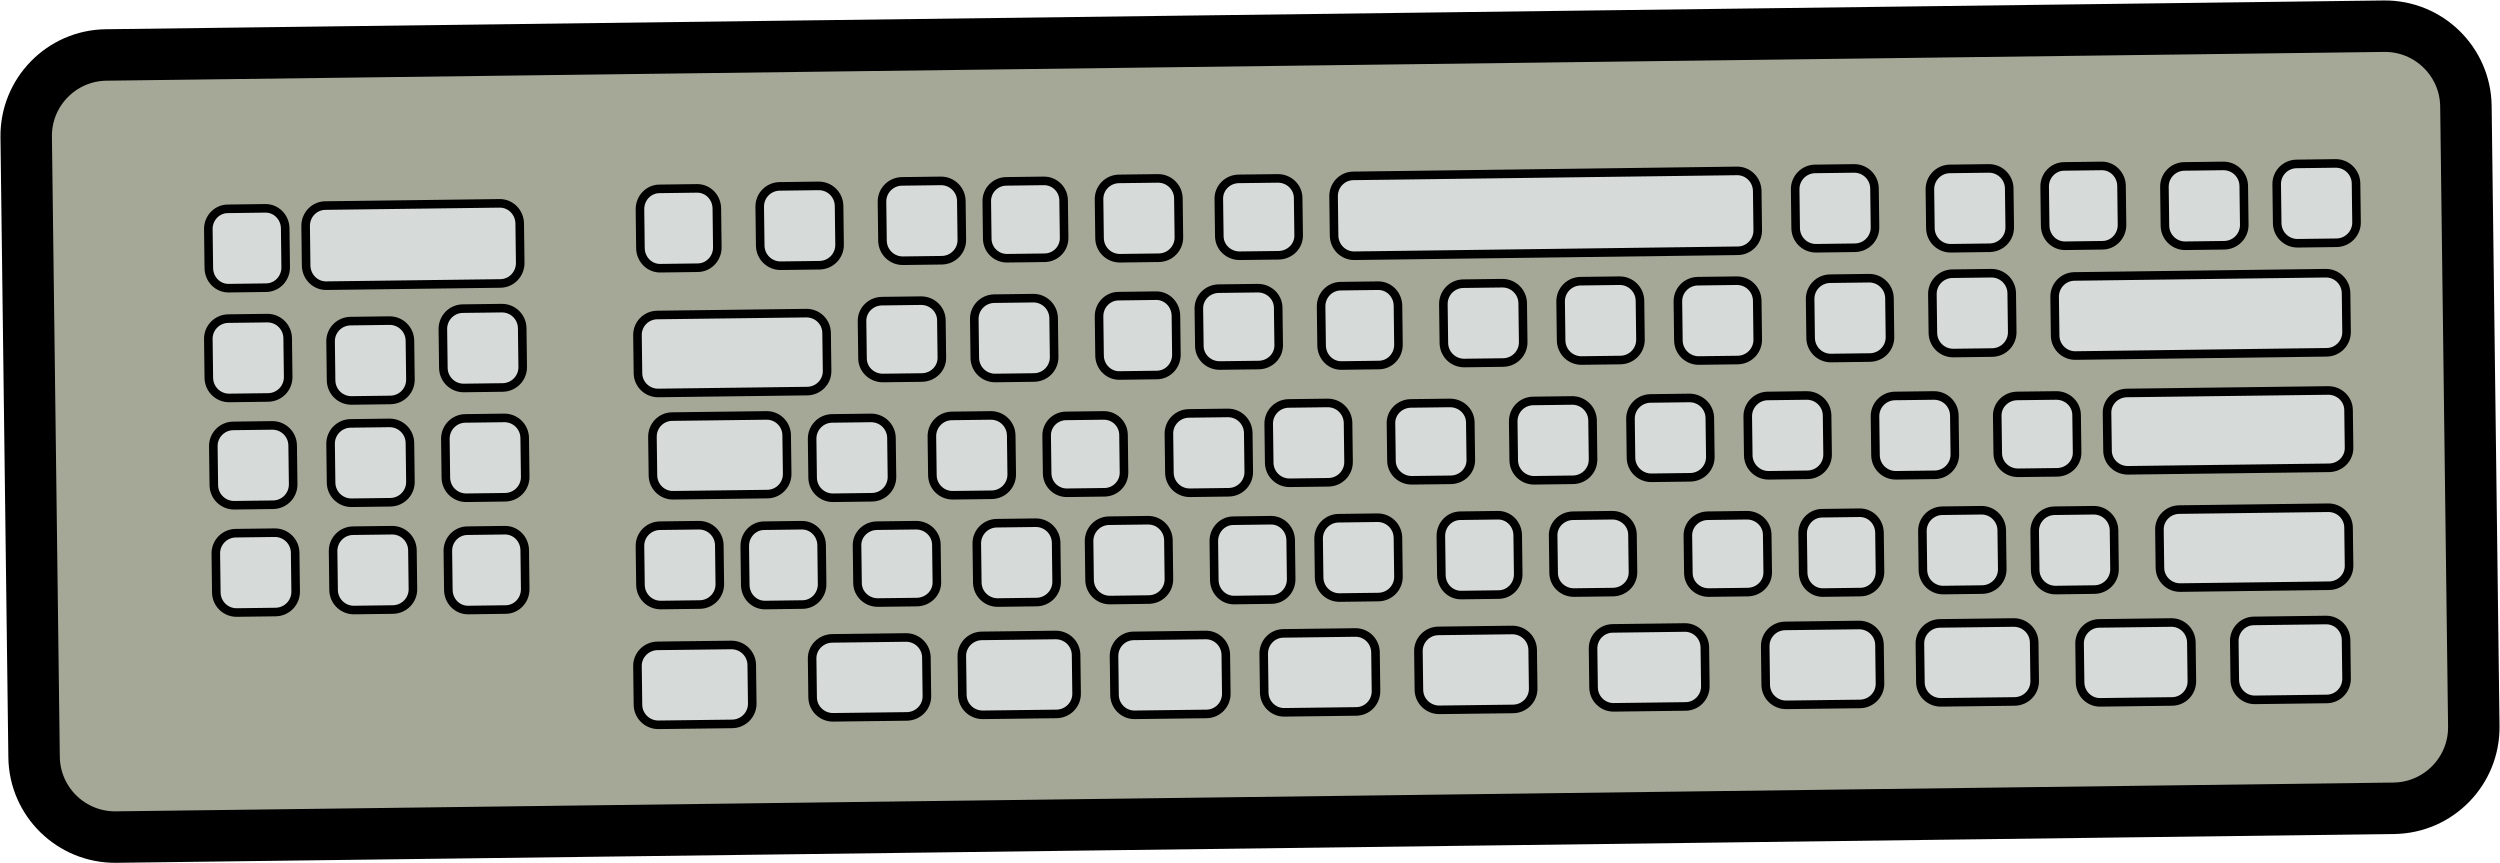 <svg width="1002" height="346" xmlns="http://www.w3.org/2000/svg" xmlns:xlink="http://www.w3.org/1999/xlink" xml:space="preserve" overflow="hidden"><g transform="translate(-1670 -1737)"><path d="M1712.53 1759.03 2625.45 1747.5C2643.4 1747.28 2658.11 1761.64 2658.34 1779.55L2661.5 2028.08C2661.72 2046.03 2647.36 2060.73 2629.44 2060.96L1716.55 2072.5C1698.61 2072.72 1683.89 2058.36 1683.66 2040.45L1680.5 1791.92C1680.25 1774.01 1694.61 1759.26 1712.53 1759.03L1712.53 1759.03Z" stroke="#000000" stroke-width="20.625" stroke-miterlimit="8" fill="#A6A897" fill-rule="evenodd"/><path d="M2385.51 1987.86 2415.05 1987.5C2419.54 1987.45 2423.21 1990.99 2423.3 1995.44L2423.5 2010.97C2423.55 2015.41 2419.98 2019.06 2415.49 2019.14L2385.95 2019.5C2381.46 2019.55 2377.79 2016.01 2377.7 2011.55L2377.5 1996.03C2377.45 1991.56 2381.03 1987.91 2385.51 1987.86Z" stroke="#000000" stroke-width="3.438" stroke-miterlimit="8" fill="#D6DBD9" fill-rule="evenodd"/><path d="M2246.51 1989.86 2276.05 1989.5C2280.54 1989.45 2284.21 1992.99 2284.3 1997.45L2284.5 2012.97C2284.56 2017.41 2280.98 2021.06 2276.49 2021.14L2246.95 2021.5C2242.46 2021.55 2238.79 2018.01 2238.7 2013.56L2238.5 1998.03C2238.45 1993.59 2242.02 1989.91 2246.51 1989.86Z" stroke="#000000" stroke-width="3.438" stroke-miterlimit="8" fill="#D6DBD9" fill-rule="evenodd"/><path d="M2573.34 1985.86 2602.24 1985.5C2606.62 1985.45 2610.22 1988.99 2610.3 1993.45L2610.5 2008.97C2610.55 2013.41 2607.06 2017.06 2602.66 2017.14L2573.77 2017.5C2569.38 2017.55 2565.78 2014.01 2565.7 2009.56L2565.5 1994.04C2565.42 1989.58 2568.95 1985.91 2573.34 1985.86Z" stroke="#000000" stroke-width="3.438" stroke-miterlimit="8" fill="#D6DBD9" fill-rule="evenodd"/><path d="M2511.34 1986.86 2540.24 1986.5C2544.62 1986.45 2548.22 1989.99 2548.3 1994.45L2548.5 2009.97C2548.55 2014.41 2545.06 2018.06 2540.66 2018.14L2511.77 2018.5C2507.38 2018.55 2503.78 2015.01 2503.7 2010.55L2503.5 1995.03C2503.42 1990.55 2506.95 1986.91 2511.34 1986.86Z" stroke="#000000" stroke-width="3.438" stroke-miterlimit="8" fill="#D6DBD9" fill-rule="evenodd"/><path d="M2003.52 1992.86 2033.05 1992.5C2037.54 1992.45 2041.21 1995.99 2041.3 2000.45L2041.5 2015.97C2041.56 2020.41 2037.98 2024.06 2033.49 2024.14L2003.95 2024.5C1999.46 2024.55 1995.79 2021.01 1995.7 2016.55L1995.5 2001.03C1995.41 1996.58 1999.02 1992.95 2003.52 1992.86Z" stroke="#000000" stroke-width="3.438" stroke-miterlimit="8" fill="#D6DBD9" fill-rule="evenodd"/><path d="M2447.51 1986.86 2477.05 1986.5C2481.54 1986.45 2485.21 1989.99 2485.3 1994.44L2485.5 2009.97C2485.56 2014.41 2481.98 2018.06 2477.49 2018.14L2447.95 2018.5C2443.46 2018.55 2439.79 2015.01 2439.7 2010.56L2439.5 1995.03C2439.41 1990.58 2443.03 1986.91 2447.51 1986.86Z" stroke="#000000" stroke-width="3.438" stroke-miterlimit="8" fill="#D6DBD9" fill-rule="evenodd"/><path d="M2184.34 1990.86 2213.24 1990.5C2217.62 1990.45 2221.22 1993.99 2221.3 1998.45L2221.5 2013.97C2221.55 2018.41 2218.06 2022.06 2213.66 2022.14L2184.76 2022.5C2180.38 2022.55 2176.78 2019.01 2176.7 2014.56L2176.5 1999.04C2176.45 1994.59 2179.95 1990.91 2184.34 1990.86Z" stroke="#000000" stroke-width="3.438" stroke-miterlimit="8" fill="#D6DBD9" fill-rule="evenodd"/><path d="M2124.34 1991.86 2153.24 1991.5C2157.62 1991.45 2161.22 1994.99 2161.3 1999.44L2161.5 2014.97C2161.55 2019.41 2158.06 2023.06 2153.66 2023.14L2124.76 2023.5C2120.38 2023.55 2116.78 2020.01 2116.7 2015.56L2116.5 2000.03C2116.45 1995.55 2119.95 1991.91 2124.34 1991.86Z" stroke="#000000" stroke-width="3.438" stroke-miterlimit="8" fill="#D6DBD9" fill-rule="evenodd"/><path d="M2063.52 1991.86 2093.05 1991.5C2097.54 1991.45 2101.21 1994.99 2101.3 1999.45L2101.5 2014.97C2101.55 2019.41 2097.98 2023.06 2093.49 2023.14L2063.95 2023.5C2059.46 2023.56 2055.79 2020.01 2055.7 2015.56L2055.5 2000.04C2055.42 1995.58 2059.03 1991.91 2063.52 1991.86Z" stroke="#000000" stroke-width="3.438" stroke-miterlimit="8" fill="#D6DBD9" fill-rule="evenodd"/><path d="M2316.34 1988.86 2345.24 1988.5C2349.62 1988.45 2353.22 1991.99 2353.3 1996.45L2353.5 2011.97C2353.55 2016.41 2350.06 2020.06 2345.66 2020.14L2316.77 2020.5C2312.38 2020.55 2308.78 2017.01 2308.7 2012.56L2308.5 1997.04C2308.42 1992.55 2311.95 1988.91 2316.34 1988.86Z" stroke="#000000" stroke-width="3.438" stroke-miterlimit="8" fill="#D6DBD9" fill-rule="evenodd"/><path d="M1933.52 1995.86 1963.05 1995.5C1967.54 1995.45 1971.21 1998.99 1971.3 2003.45L1971.5 2018.97C1971.55 2023.41 1967.98 2027.06 1963.49 2027.14L1933.95 2027.5C1929.46 2027.55 1925.79 2024.01 1925.7 2019.55L1925.5 2004.03C1925.41 1999.58 1929.03 1995.91 1933.52 1995.86Z" stroke="#000000" stroke-width="3.438" stroke-miterlimit="8" fill="#D6DBD9" fill-rule="evenodd"/><path d="M2543.45 1941.24 2603.12 1940.5C2607.57 1940.45 2611.21 1943.95 2611.3 1948.35L2611.5 1963.69C2611.55 1968.08 2608.01 1971.68 2603.55 1971.76L2543.88 1972.5C2539.43 1972.55 2535.79 1969.05 2535.7 1964.65L2535.5 1949.31C2535.42 1944.88 2539 1941.29 2543.45 1941.24Z" stroke="#000000" stroke-width="3.438" stroke-miterlimit="8" fill="#D6DBD9" fill-rule="evenodd"/><path d="M2493.48 1941.7 2509.08 1941.5C2513.55 1941.45 2517.21 1945.01 2517.3 1949.48L2517.5 1965.08C2517.56 1969.55 2514 1973.21 2509.52 1973.3L2493.92 1973.5C2489.45 1973.55 2485.79 1969.99 2485.7 1965.51L2485.5 1949.91C2485.45 1945.41 2489.02 1941.75 2493.48 1941.7Z" stroke="#000000" stroke-width="3.438" stroke-miterlimit="8" fill="#D6DBD9" fill-rule="evenodd"/><path d="M2448.49 1941.7 2464.08 1941.5C2468.55 1941.45 2472.21 1945.01 2472.3 1949.48L2472.5 1965.08C2472.55 1969.55 2469 1973.21 2464.52 1973.3L2448.92 1973.5C2444.45 1973.55 2440.79 1969.99 2440.7 1965.51L2440.5 1949.91C2440.42 1945.44 2444.02 1941.76 2448.49 1941.7Z" stroke="#000000" stroke-width="3.438" stroke-miterlimit="8" fill="#D6DBD9" fill-rule="evenodd"/><path d="M2400.24 1942.7 2415.35 1942.5C2419.68 1942.45 2423.22 1946.01 2423.3 1950.48L2423.5 1966.08C2423.55 1970.55 2420.1 1974.21 2415.77 1974.3L2400.66 1974.5C2396.32 1974.55 2392.78 1971 2392.7 1966.52L2392.5 1950.92C2392.42 1946.44 2395.91 1942.76 2400.24 1942.7Z" stroke="#000000" stroke-width="3.438" stroke-miterlimit="8" fill="#D6DBD9" fill-rule="evenodd"/><path d="M2354.48 1943.7 2370.08 1943.5C2374.55 1943.45 2378.21 1946.9 2378.3 1951.24L2378.5 1966.35C2378.55 1970.68 2375 1974.22 2370.52 1974.31L2354.92 1974.5C2350.45 1974.55 2346.79 1971.1 2346.7 1966.77L2346.5 1951.66C2346.45 1947.29 2350.02 1943.75 2354.48 1943.7L2354.48 1943.7Z" stroke="#000000" stroke-width="3.438" stroke-miterlimit="8" fill="#D6DBD9" fill-rule="evenodd"/><path d="M2300.49 1943.7 2316.08 1943.5C2320.55 1943.45 2324.21 1946.9 2324.3 1951.23L2324.5 1966.35C2324.55 1970.68 2321 1974.22 2316.52 1974.31L2300.92 1974.5C2296.45 1974.55 2292.79 1971.1 2292.7 1966.76L2292.5 1951.65C2292.41 1947.32 2296.01 1943.75 2300.49 1943.7Z" stroke="#000000" stroke-width="3.438" stroke-miterlimit="8" fill="#D6DBD9" fill-rule="evenodd"/><path d="M2255.24 1943.7 2270.35 1943.5C2274.68 1943.45 2278.22 1947.01 2278.3 1951.48L2278.5 1967.08C2278.55 1971.55 2275.1 1975.21 2270.76 1975.3L2255.65 1975.5C2251.33 1975.55 2247.78 1972 2247.7 1967.52L2247.5 1951.92C2247.42 1947.41 2250.91 1943.76 2255.24 1943.7Z" stroke="#000000" stroke-width="3.438" stroke-miterlimit="8" fill="#D6DBD9" fill-rule="evenodd"/><path d="M2206.48 1944.7 2222.08 1944.5C2226.55 1944.45 2230.21 1948.01 2230.3 1952.48L2230.5 1968.08C2230.56 1972.55 2227 1976.21 2222.52 1976.3L2206.92 1976.5C2202.45 1976.55 2198.79 1972.99 2198.7 1968.51L2198.5 1952.91C2198.46 1948.42 2202.02 1944.76 2206.48 1944.7Z" stroke="#000000" stroke-width="3.438" stroke-miterlimit="8" fill="#D6DBD9" fill-rule="evenodd"/><path d="M2164.23 1945.7 2179.35 1945.5C2183.68 1945.45 2187.22 1949.01 2187.31 1953.48L2187.5 1969.08C2187.55 1973.55 2184.1 1977.21 2179.76 1977.3L2164.65 1977.5C2160.32 1977.55 2156.78 1974 2156.69 1969.52L2156.5 1953.92C2156.45 1949.45 2159.91 1945.76 2164.23 1945.7Z" stroke="#000000" stroke-width="3.438" stroke-miterlimit="8" fill="#D6DBD9" fill-rule="evenodd"/><path d="M2114.48 1945.7 2130.08 1945.5C2134.55 1945.45 2138.21 1949.01 2138.3 1953.48L2138.5 1969.08C2138.55 1973.55 2135 1977.21 2130.52 1977.3L2114.92 1977.5C2110.45 1977.56 2106.79 1973.99 2106.7 1969.51L2106.5 1953.92C2106.45 1949.45 2110.01 1945.76 2114.48 1945.7Z" stroke="#000000" stroke-width="3.438" stroke-miterlimit="8" fill="#D6DBD9" fill-rule="evenodd"/><path d="M2069.49 1946.7 2085.08 1946.5C2089.55 1946.45 2093.21 1950.01 2093.3 1954.48L2093.5 1970.08C2093.55 1974.55 2090 1978.21 2085.52 1978.3L2069.92 1978.5C2065.45 1978.55 2061.79 1974.99 2061.7 1970.51L2061.5 1954.91C2061.42 1950.44 2065.02 1946.76 2069.49 1946.7Z" stroke="#000000" stroke-width="3.438" stroke-miterlimit="8" fill="#D6DBD9" fill-rule="evenodd"/><path d="M2021.49 1947.69 2037.08 1947.5C2041.55 1947.45 2045.21 1950.9 2045.3 1955.24L2045.5 1970.35C2045.56 1974.68 2042 1978.22 2037.52 1978.31L2021.92 1978.5C2017.45 1978.55 2013.79 1975.1 2013.7 1970.77L2013.5 1955.66C2013.42 1951.28 2017.02 1947.75 2021.49 1947.69Z" stroke="#000000" stroke-width="3.438" stroke-miterlimit="8" fill="#D6DBD9" fill-rule="evenodd"/><path d="M1976.24 1947.7 1991.35 1947.5C1995.68 1947.45 1999.22 1951.01 1999.31 1955.48L1999.5 1971.08C1999.55 1975.55 1996.1 1979.21 1991.76 1979.3L1976.65 1979.5C1972.32 1979.56 1968.78 1976 1968.7 1971.51L1968.5 1955.91C1968.45 1951.41 1971.9 1947.75 1976.24 1947.7Z" stroke="#000000" stroke-width="3.438" stroke-miterlimit="8" fill="#D6DBD9" fill-rule="evenodd"/><path d="M1934.49 1947.7 1950.08 1947.5C1954.55 1947.45 1958.21 1951.01 1958.3 1955.48L1958.5 1971.08C1958.55 1975.55 1955 1979.21 1950.52 1979.3L1934.92 1979.5C1930.45 1979.56 1926.79 1976 1926.7 1971.51L1926.5 1955.91C1926.42 1951.41 1930.02 1947.76 1934.49 1947.7Z" stroke="#000000" stroke-width="3.438" stroke-miterlimit="8" fill="#D6DBD9" fill-rule="evenodd"/><path d="M2429.48 1895.7 2445.08 1895.5C2449.55 1895.45 2453.21 1899.01 2453.3 1903.48L2453.5 1919.08C2453.55 1923.55 2449.99 1927.21 2445.52 1927.3L2429.92 1927.5C2425.45 1927.55 2421.79 1923.99 2421.7 1919.51L2421.5 1903.91C2421.44 1899.45 2425.01 1895.76 2429.48 1895.7Z" stroke="#000000" stroke-width="3.438" stroke-miterlimit="8" fill="#D6DBD9" fill-rule="evenodd"/><path d="M2378.48 1895.7 2394.08 1895.5C2398.55 1895.45 2402.21 1899.01 2402.3 1903.48L2402.5 1919.08C2402.55 1923.55 2399 1927.21 2394.52 1927.3L2378.92 1927.5C2374.45 1927.55 2370.79 1923.99 2370.7 1919.51L2370.5 1903.91C2370.45 1899.45 2374.02 1895.76 2378.48 1895.7Z" stroke="#000000" stroke-width="3.438" stroke-miterlimit="8" fill="#D6DBD9" fill-rule="evenodd"/><path d="M2331.49 1896.7 2347.08 1896.5C2351.55 1896.45 2355.21 1900.01 2355.3 1904.48L2355.5 1920.08C2355.55 1924.55 2352 1928.21 2347.52 1928.3L2331.92 1928.5C2327.45 1928.55 2323.79 1925 2323.7 1920.52L2323.5 1904.92C2323.42 1900.44 2327.02 1896.76 2331.49 1896.7Z" stroke="#000000" stroke-width="3.438" stroke-miterlimit="8" fill="#D6DBD9" fill-rule="evenodd"/><path d="M2284.48 1897.7 2300.08 1897.5C2304.55 1897.45 2308.21 1901.01 2308.3 1905.48L2308.5 1921.08C2308.56 1925.55 2305 1929.21 2300.52 1929.3L2284.92 1929.5C2280.45 1929.55 2276.79 1926 2276.7 1921.52L2276.5 1905.92C2276.46 1901.41 2280.02 1897.76 2284.48 1897.7Z" stroke="#000000" stroke-width="3.438" stroke-miterlimit="8" fill="#D6DBD9" fill-rule="evenodd"/><path d="M2235.49 1898.69 2251.08 1898.5C2255.55 1898.45 2259.21 1901.9 2259.3 1906.23L2259.5 1921.34C2259.55 1925.68 2256 1929.22 2251.52 1929.31L2235.92 1929.5C2231.45 1929.55 2227.79 1926.1 2227.7 1921.77L2227.5 1906.66C2227.42 1902.32 2231.02 1898.75 2235.49 1898.69Z" stroke="#000000" stroke-width="3.438" stroke-miterlimit="8" fill="#D6DBD9" fill-rule="evenodd"/><path d="M2186.49 1898.7 2202.08 1898.5C2206.55 1898.45 2210.21 1902.01 2210.3 1906.48L2210.5 1922.08C2210.55 1926.55 2207 1930.21 2202.52 1930.3L2186.92 1930.5C2182.45 1930.55 2178.79 1926.99 2178.7 1922.51L2178.5 1906.91C2178.41 1902.44 2182.02 1898.75 2186.49 1898.7Z" stroke="#000000" stroke-width="3.438" stroke-miterlimit="8" fill="#D6DBD9" fill-rule="evenodd"/><path d="M2146.49 1902.7 2162.08 1902.5C2166.55 1902.45 2170.21 1906.01 2170.3 1910.49L2170.5 1926.08C2170.55 1930.55 2167 1934.21 2162.52 1934.3L2146.92 1934.5C2142.45 1934.55 2138.79 1931 2138.7 1926.52L2138.5 1910.92C2138.42 1906.41 2142.02 1902.75 2146.49 1902.7Z" stroke="#000000" stroke-width="3.438" stroke-miterlimit="8" fill="#D6DBD9" fill-rule="evenodd"/><path d="M2097.24 1903.69 2112.35 1903.5C2116.68 1903.45 2120.22 1906.9 2120.31 1911.23L2120.5 1926.35C2120.55 1930.68 2117.1 1934.22 2112.77 1934.31L2097.66 1934.5C2093.33 1934.55 2089.78 1931.1 2089.7 1926.76L2089.5 1911.65C2089.42 1907.29 2092.9 1903.75 2097.24 1903.69Z" stroke="#000000" stroke-width="3.438" stroke-miterlimit="8" fill="#D6DBD9" fill-rule="evenodd"/><path d="M2051.48 1903.7 2067.08 1903.5C2071.55 1903.45 2075.21 1907.01 2075.3 1911.48L2075.5 1927.08C2075.55 1931.55 2072 1935.21 2067.52 1935.3L2051.92 1935.5C2047.45 1935.56 2043.79 1932 2043.7 1927.52L2043.5 1911.92C2043.46 1907.42 2047.02 1903.76 2051.48 1903.7Z" stroke="#000000" stroke-width="3.438" stroke-miterlimit="8" fill="#D6DBD9" fill-rule="evenodd"/><path d="M2003.48 1904.7 2019.08 1904.5C2023.55 1904.45 2027.21 1908.01 2027.3 1912.48L2027.5 1928.08C2027.55 1932.55 2024 1936.21 2019.52 1936.3L2003.92 1936.5C1999.45 1936.55 1995.79 1933 1995.7 1928.52L1995.5 1912.92C1995.45 1908.45 1999.02 1904.76 2003.48 1904.7Z" stroke="#000000" stroke-width="3.438" stroke-miterlimit="8" fill="#D6DBD9" fill-rule="evenodd"/><path d="M2522.5 1894.5 2603.07 1893.5C2607.55 1893.45 2611.21 1896.92 2611.3 1901.28L2611.5 1916.49C2611.56 1920.85 2607.99 1924.42 2603.51 1924.5L2522.93 1925.5C2518.45 1925.55 2514.79 1922.08 2514.7 1917.72L2514.5 1902.51C2514.41 1898.14 2518.02 1894.55 2522.5 1894.5Z" stroke="#000000" stroke-width="3.438" stroke-miterlimit="8" fill="#D6DBD9" fill-rule="evenodd"/><path d="M2452.48 1846.7 2468.08 1846.5C2472.55 1846.45 2476.21 1850.01 2476.3 1854.48L2476.5 1870.08C2476.55 1874.55 2473 1878.21 2468.52 1878.3L2452.92 1878.5C2448.45 1878.55 2444.79 1874.99 2444.7 1870.51L2444.5 1854.91C2444.45 1850.45 2448.02 1846.76 2452.48 1846.7Z" stroke="#000000" stroke-width="3.438" stroke-miterlimit="8" fill="#D6DBD9" fill-rule="evenodd"/><path d="M2478.49 1895.69 2494.08 1895.5C2498.55 1895.45 2502.21 1898.9 2502.3 1903.23L2502.5 1918.35C2502.55 1922.68 2499 1926.22 2494.52 1926.31L2478.92 1926.5C2474.45 1926.55 2470.79 1923.1 2470.7 1918.77L2470.5 1903.66C2470.42 1899.32 2474.02 1895.75 2478.49 1895.69Z" stroke="#000000" stroke-width="3.438" stroke-miterlimit="8" fill="#D6DBD9" fill-rule="evenodd"/><path d="M1939.35 1903.97 1977.23 1903.5C1981.62 1903.45 1985.22 1906.98 1985.3 1911.41L1985.5 1926.88C1985.55 1931.31 1982.06 1934.94 1977.65 1935.03L1939.77 1935.5C1935.38 1935.55 1931.78 1932.02 1931.7 1927.58L1931.5 1912.11C1931.46 1907.65 1934.95 1904.03 1939.35 1903.97L1939.35 1903.97Z" stroke="#000000" stroke-width="3.438" stroke-miterlimit="8" fill="#D6DBD9" fill-rule="evenodd"/><path d="M2501.4 1847.8 2602.17 1846.5C2606.59 1846.45 2610.22 1849.99 2610.3 1854.46L2610.5 1870.01C2610.55 1874.46 2607.03 1878.11 2602.6 1878.2L2501.83 1879.5C2497.41 1879.55 2493.78 1876.01 2493.7 1871.54L2493.5 1855.99C2493.45 1851.54 2496.98 1847.86 2501.4 1847.8Z" stroke="#000000" stroke-width="3.438" stroke-miterlimit="8" fill="#D6DBD9" fill-rule="evenodd"/><path d="M2403.49 1848.7 2419.08 1848.5C2423.55 1848.45 2427.21 1852.01 2427.3 1856.48L2427.5 1872.08C2427.55 1876.55 2424 1880.21 2419.52 1880.3L2403.92 1880.5C2399.45 1880.56 2395.79 1877 2395.7 1872.52L2395.5 1856.92C2395.42 1852.44 2399.02 1848.76 2403.49 1848.7Z" stroke="#000000" stroke-width="3.438" stroke-miterlimit="8" fill="#D6DBD9" fill-rule="evenodd"/><path d="M2350.49 1849.7 2366.08 1849.5C2370.55 1849.45 2374.21 1853.01 2374.3 1857.48L2374.5 1873.08C2374.55 1877.55 2371 1881.21 2366.52 1881.3L2350.92 1881.5C2346.45 1881.55 2342.79 1877.99 2342.7 1873.51L2342.5 1857.91C2342.42 1853.41 2346.01 1849.76 2350.49 1849.7Z" stroke="#000000" stroke-width="3.438" stroke-miterlimit="8" fill="#D6DBD9" fill-rule="evenodd"/><path d="M2303.49 1849.7 2319.08 1849.5C2323.55 1849.45 2327.21 1853.01 2327.3 1857.48L2327.5 1873.08C2327.55 1877.55 2324 1881.21 2319.52 1881.3L2303.92 1881.5C2299.45 1881.55 2295.79 1878 2295.7 1873.52L2295.5 1857.92C2295.42 1853.41 2299.02 1849.76 2303.49 1849.7Z" stroke="#000000" stroke-width="3.438" stroke-miterlimit="8" fill="#D6DBD9" fill-rule="evenodd"/><path d="M2256.48 1850.7 2272.08 1850.5C2276.55 1850.45 2280.21 1854.01 2280.3 1858.48L2280.5 1874.08C2280.55 1878.55 2277 1882.21 2272.52 1882.3L2256.92 1882.5C2252.45 1882.55 2248.79 1879 2248.7 1874.52L2248.5 1858.92C2248.45 1854.45 2252.02 1850.76 2256.48 1850.7Z" stroke="#000000" stroke-width="3.438" stroke-miterlimit="8" fill="#D6DBD9" fill-rule="evenodd"/><path d="M2207.24 1851.7 2222.35 1851.5C2226.68 1851.45 2230.22 1855.01 2230.31 1859.48L2230.5 1875.08C2230.55 1879.55 2227.1 1883.21 2222.77 1883.3L2207.65 1883.5C2203.33 1883.56 2199.78 1879.99 2199.7 1875.51L2199.5 1859.91C2199.42 1855.44 2202.9 1851.79 2207.24 1851.7Z" stroke="#000000" stroke-width="3.438" stroke-miterlimit="8" fill="#D6DBD9" fill-rule="evenodd"/><path d="M2158.48 1852.69 2174.08 1852.5C2178.55 1852.45 2182.21 1855.9 2182.3 1860.23L2182.5 1875.35C2182.55 1879.68 2179 1883.22 2174.52 1883.31L2158.92 1883.5C2154.45 1883.55 2150.79 1880.1 2150.7 1875.76L2150.5 1860.65C2150.45 1856.29 2154.01 1852.75 2158.48 1852.69Z" stroke="#000000" stroke-width="3.438" stroke-miterlimit="8" fill="#D6DBD9" fill-rule="evenodd"/><path d="M2118.24 1855.7 2133.35 1855.5C2137.68 1855.45 2141.22 1859.01 2141.31 1863.48L2141.5 1879.08C2141.55 1883.55 2138.1 1887.21 2133.77 1887.3L2118.66 1887.5C2114.33 1887.55 2110.78 1884 2110.7 1879.52L2110.5 1863.92C2110.42 1859.41 2113.91 1855.76 2118.24 1855.7Z" stroke="#000000" stroke-width="3.438" stroke-miterlimit="8" fill="#D6DBD9" fill-rule="evenodd"/><path d="M2068.49 1856.7 2084.08 1856.5C2088.55 1856.45 2092.21 1860.01 2092.3 1864.48L2092.5 1880.08C2092.55 1884.55 2089 1888.21 2084.52 1888.3L2068.92 1888.5C2064.45 1888.55 2060.79 1884.99 2060.7 1880.51L2060.5 1864.91C2060.42 1860.44 2064.02 1856.76 2068.49 1856.7Z" stroke="#000000" stroke-width="3.438" stroke-miterlimit="8" fill="#D6DBD9" fill-rule="evenodd"/><path d="M2023.48 1857.7 2039.08 1857.5C2043.55 1857.45 2047.21 1860.9 2047.3 1865.24L2047.5 1880.35C2047.55 1884.68 2044 1888.22 2039.52 1888.31L2023.92 1888.5C2019.45 1888.55 2015.79 1885.1 2015.7 1880.77L2015.5 1865.66C2015.45 1861.32 2019.02 1857.75 2023.48 1857.7Z" stroke="#000000" stroke-width="3.438" stroke-miterlimit="8" fill="#D6DBD9" fill-rule="evenodd"/><path d="M1933.42 1863.25 1993.15 1862.5C1997.58 1862.45 2001.21 1865.94 2001.3 1870.35L2001.5 1885.67C2001.55 1890.07 1998.02 1893.66 1993.58 1893.75L1933.85 1894.5C1929.42 1894.55 1925.79 1891.06 1925.7 1886.65L1925.5 1871.33C1925.45 1866.9 1928.98 1863.31 1933.42 1863.25Z" stroke="#000000" stroke-width="3.438" stroke-miterlimit="8" fill="#D6DBD9" fill-rule="evenodd"/><path d="M2590.49 1802.7 2606.08 1802.5C2610.55 1802.45 2614.21 1806.01 2614.3 1810.48L2614.5 1826.08C2614.55 1830.55 2611 1834.21 2606.52 1834.3L2590.92 1834.5C2586.45 1834.55 2582.79 1830.99 2582.7 1826.51L2582.5 1810.91C2582.42 1806.41 2585.98 1802.75 2590.49 1802.7Z" stroke="#000000" stroke-width="3.438" stroke-miterlimit="8" fill="#D6DBD9" fill-rule="evenodd"/><path d="M2545.48 1803.7 2561.08 1803.5C2565.55 1803.45 2569.21 1807.01 2569.3 1811.49L2569.5 1827.08C2569.55 1831.55 2566 1835.21 2561.52 1835.3L2545.92 1835.5C2541.45 1835.56 2537.79 1832 2537.7 1827.52L2537.5 1811.92C2537.46 1807.41 2541.01 1803.76 2545.48 1803.7Z" stroke="#000000" stroke-width="3.438" stroke-miterlimit="8" fill="#D6DBD9" fill-rule="evenodd"/><path d="M2497.24 1803.7 2512.35 1803.5C2516.68 1803.45 2520.22 1807.01 2520.31 1811.48L2520.5 1827.08C2520.55 1831.55 2517.1 1835.21 2512.77 1835.3L2497.66 1835.5C2493.32 1835.55 2489.78 1831.99 2489.7 1827.51L2489.5 1811.91C2489.41 1807.44 2492.9 1803.76 2497.24 1803.7Z" stroke="#000000" stroke-width="3.438" stroke-miterlimit="8" fill="#D6DBD9" fill-rule="evenodd"/><path d="M2451.48 1804.7 2467.08 1804.5C2471.55 1804.45 2475.21 1808.01 2475.3 1812.48L2475.5 1828.08C2475.55 1832.55 2471.99 1836.21 2467.52 1836.3L2451.92 1836.5C2447.45 1836.56 2443.79 1833 2443.7 1828.52L2443.5 1812.92C2443.45 1808.45 2447.02 1804.76 2451.48 1804.7Z" stroke="#000000" stroke-width="3.438" stroke-miterlimit="8" fill="#D6DBD9" fill-rule="evenodd"/><path d="M2397.48 1804.7 2413.08 1804.5C2417.55 1804.45 2421.21 1808.01 2421.3 1812.48L2421.5 1828.08C2421.55 1832.55 2418 1836.21 2413.52 1836.3L2397.92 1836.5C2393.45 1836.56 2389.79 1833 2389.7 1828.52L2389.5 1812.92C2389.45 1808.45 2393.01 1804.76 2397.48 1804.7Z" stroke="#000000" stroke-width="3.438" stroke-miterlimit="8" fill="#D6DBD9" fill-rule="evenodd"/><path d="M2212.4 1807.49 2366.17 1805.5C2370.59 1805.44 2374.22 1809.03 2374.3 1813.54L2374.5 1829.24C2374.55 1833.74 2371.03 1837.43 2366.6 1837.51L2212.83 1839.5C2208.41 1839.56 2204.79 1835.97 2204.7 1831.46L2204.5 1815.76C2204.42 1811.22 2207.98 1807.54 2212.4 1807.49Z" stroke="#000000" stroke-width="3.438" stroke-miterlimit="8" fill="#D6DBD9" fill-rule="evenodd"/><path d="M2166.48 1808.69 2182.08 1808.5C2186.55 1808.45 2190.21 1811.9 2190.3 1816.24L2190.5 1831.35C2190.55 1835.68 2187 1839.22 2182.52 1839.31L2166.92 1839.5C2162.45 1839.55 2158.79 1836.1 2158.7 1831.77L2158.5 1816.66C2158.45 1812.32 2162.02 1808.75 2166.48 1808.69Z" stroke="#000000" stroke-width="3.438" stroke-miterlimit="8" fill="#D6DBD9" fill-rule="evenodd"/><path d="M2118.49 1808.7 2134.08 1808.5C2138.55 1808.45 2142.21 1812.01 2142.3 1816.48L2142.5 1832.08C2142.55 1836.55 2139 1840.21 2134.52 1840.3L2118.92 1840.5C2114.45 1840.55 2110.79 1837 2110.7 1832.52L2110.5 1816.92C2110.42 1812.44 2114.02 1808.75 2118.49 1808.7Z" stroke="#000000" stroke-width="3.438" stroke-miterlimit="8" fill="#D6DBD9" fill-rule="evenodd"/><path d="M2073.24 1809.69 2088.35 1809.5C2092.68 1809.45 2096.22 1812.9 2096.3 1817.23L2096.5 1832.34C2096.55 1836.68 2093.1 1840.22 2088.76 1840.31L2073.65 1840.5C2069.32 1840.55 2065.78 1837.1 2065.69 1832.76L2065.5 1817.65C2065.45 1813.32 2068.9 1809.78 2073.24 1809.69Z" stroke="#000000" stroke-width="3.438" stroke-miterlimit="8" fill="#D6DBD9" fill-rule="evenodd"/><path d="M2031.49 1809.7 2047.08 1809.5C2051.55 1809.45 2055.21 1813.01 2055.3 1817.48L2055.5 1833.08C2055.55 1837.55 2052 1841.21 2047.52 1841.3L2031.92 1841.5C2027.45 1841.55 2023.79 1837.99 2023.7 1833.51L2023.5 1817.91C2023.42 1813.44 2027.02 1809.76 2031.49 1809.7Z" stroke="#000000" stroke-width="3.438" stroke-miterlimit="8" fill="#D6DBD9" fill-rule="evenodd"/><path d="M1982.49 1811.7 1998.08 1811.5C2002.55 1811.45 2006.21 1815.01 2006.3 1819.48L2006.5 1835.08C2006.55 1839.55 2003 1843.21 1998.52 1843.3L1982.92 1843.5C1978.45 1843.55 1974.79 1839.99 1974.7 1835.51L1974.5 1819.92C1974.42 1815.41 1978.01 1811.76 1982.49 1811.7Z" stroke="#000000" stroke-width="3.438" stroke-miterlimit="8" fill="#D6DBD9" fill-rule="evenodd"/><path d="M1934.24 1812.7 1949.35 1812.5C1953.68 1812.45 1957.22 1816.01 1957.31 1820.48L1957.5 1836.08C1957.55 1840.55 1954.1 1844.21 1949.77 1844.3L1934.65 1844.5C1930.32 1844.55 1926.78 1840.99 1926.69 1836.52L1926.5 1820.92C1926.46 1816.41 1929.91 1812.76 1934.24 1812.7Z" stroke="#000000" stroke-width="3.438" stroke-miterlimit="8" fill="#D6DBD9" fill-rule="evenodd"/><path d="M1857.24 1949.7 1872.35 1949.5C1876.68 1949.45 1880.22 1953.01 1880.31 1957.48L1880.5 1973.08C1880.55 1977.55 1877.1 1981.21 1872.77 1981.3L1857.65 1981.5C1853.32 1981.55 1849.78 1977.99 1849.7 1973.52L1849.5 1957.92C1849.41 1953.44 1852.9 1949.79 1857.24 1949.7Z" stroke="#000000" stroke-width="3.438" stroke-miterlimit="8" fill="#D6DBD9" fill-rule="evenodd"/><path d="M1764.49 1950.7 1780.08 1950.5C1784.55 1950.45 1788.21 1954.01 1788.3 1958.48L1788.5 1974.08C1788.55 1978.55 1785 1982.21 1780.52 1982.3L1764.92 1982.5C1760.45 1982.56 1756.79 1979 1756.7 1974.52L1756.5 1958.92C1756.42 1954.44 1760.02 1950.75 1764.49 1950.7Z" stroke="#000000" stroke-width="3.438" stroke-miterlimit="8" fill="#D6DBD9" fill-rule="evenodd"/><path d="M1811.48 1949.7 1827.08 1949.5C1831.55 1949.45 1835.21 1953.01 1835.3 1957.48L1835.5 1973.08C1835.55 1977.55 1832 1981.21 1827.52 1981.3L1811.92 1981.5C1807.45 1981.55 1803.79 1978 1803.7 1973.52L1803.5 1957.92C1803.45 1953.45 1807.01 1949.76 1811.48 1949.7Z" stroke="#000000" stroke-width="3.438" stroke-miterlimit="8" fill="#D6DBD9" fill-rule="evenodd"/><path d="M1856.48 1904.7 1872.08 1904.5C1876.55 1904.45 1880.21 1908.01 1880.3 1912.48L1880.5 1928.08C1880.56 1932.55 1877 1936.21 1872.52 1936.3L1856.92 1936.5C1852.45 1936.55 1848.79 1932.99 1848.7 1928.52L1848.5 1912.92C1848.45 1908.45 1852.02 1904.76 1856.48 1904.7Z" stroke="#000000" stroke-width="3.438" stroke-miterlimit="8" fill="#D6DBD9" fill-rule="evenodd"/><path d="M1810.48 1906.7 1826.08 1906.5C1830.55 1906.45 1834.21 1910.01 1834.3 1914.48L1834.5 1930.08C1834.55 1934.55 1831 1938.21 1826.52 1938.3L1810.92 1938.5C1806.45 1938.55 1802.79 1934.99 1802.7 1930.51L1802.5 1914.91C1802.45 1910.45 1806.02 1906.76 1810.48 1906.7Z" stroke="#000000" stroke-width="3.438" stroke-miterlimit="8" fill="#D6DBD9" fill-rule="evenodd"/><path d="M1763.49 1907.7 1779.08 1907.5C1783.55 1907.45 1787.21 1911.01 1787.3 1915.48L1787.5 1931.08C1787.55 1935.55 1784 1939.21 1779.52 1939.3L1763.92 1939.5C1759.45 1939.55 1755.79 1936 1755.7 1931.52L1755.5 1915.92C1755.42 1911.41 1759.02 1907.75 1763.49 1907.7Z" stroke="#000000" stroke-width="3.438" stroke-miterlimit="8" fill="#D6DBD9" fill-rule="evenodd"/><path d="M1855.48 1860.7 1871.08 1860.5C1875.55 1860.45 1879.21 1864.01 1879.3 1868.48L1879.5 1884.08C1879.55 1888.55 1876 1892.21 1871.52 1892.3L1855.92 1892.5C1851.45 1892.55 1847.79 1889 1847.7 1884.52L1847.5 1868.92C1847.46 1864.41 1851.02 1860.76 1855.48 1860.7Z" stroke="#000000" stroke-width="3.438" stroke-miterlimit="8" fill="#D6DBD9" fill-rule="evenodd"/><path d="M1810.49 1865.7 1826.08 1865.5C1830.55 1865.45 1834.21 1869.01 1834.3 1873.48L1834.5 1889.08C1834.55 1893.55 1831 1897.21 1826.52 1897.3L1810.92 1897.5C1806.45 1897.56 1802.79 1894 1802.7 1889.52L1802.5 1873.92C1802.42 1869.41 1806.01 1865.76 1810.49 1865.7Z" stroke="#000000" stroke-width="3.438" stroke-miterlimit="8" fill="#D6DBD9" fill-rule="evenodd"/><path d="M1761.49 1864.7 1777.08 1864.5C1781.55 1864.45 1785.21 1868.01 1785.3 1872.48L1785.5 1888.08C1785.55 1892.55 1782 1896.21 1777.52 1896.3L1761.92 1896.5C1757.45 1896.55 1753.79 1892.99 1753.7 1888.51L1753.5 1872.91C1753.42 1868.44 1757.02 1864.76 1761.49 1864.7Z" stroke="#000000" stroke-width="3.438" stroke-miterlimit="8" fill="#D6DBD9" fill-rule="evenodd"/><path d="M1800.37 1819.39 1870.21 1818.5C1874.61 1818.44 1878.22 1822.04 1878.3 1826.56L1878.5 1842.31C1878.55 1846.83 1875.05 1850.52 1870.63 1850.61L1800.79 1851.5C1796.39 1851.56 1792.78 1847.96 1792.7 1843.44L1792.5 1827.69C1792.42 1823.13 1795.96 1819.45 1800.37 1819.39L1800.37 1819.39Z" stroke="#000000" stroke-width="3.438" stroke-miterlimit="8" fill="#D6DBD9" fill-rule="evenodd"/><path d="M1761.24 1820.7 1776.35 1820.5C1780.68 1820.45 1784.22 1824.01 1784.31 1828.48L1784.5 1844.08C1784.55 1848.55 1781.1 1852.21 1776.77 1852.3L1761.65 1852.5C1757.33 1852.55 1753.78 1849 1753.7 1844.52L1753.5 1828.92C1753.42 1824.44 1756.9 1820.75 1761.24 1820.7Z" stroke="#000000" stroke-width="3.438" stroke-miterlimit="8" fill="#D6DBD9" fill-rule="evenodd"/></g></svg>
